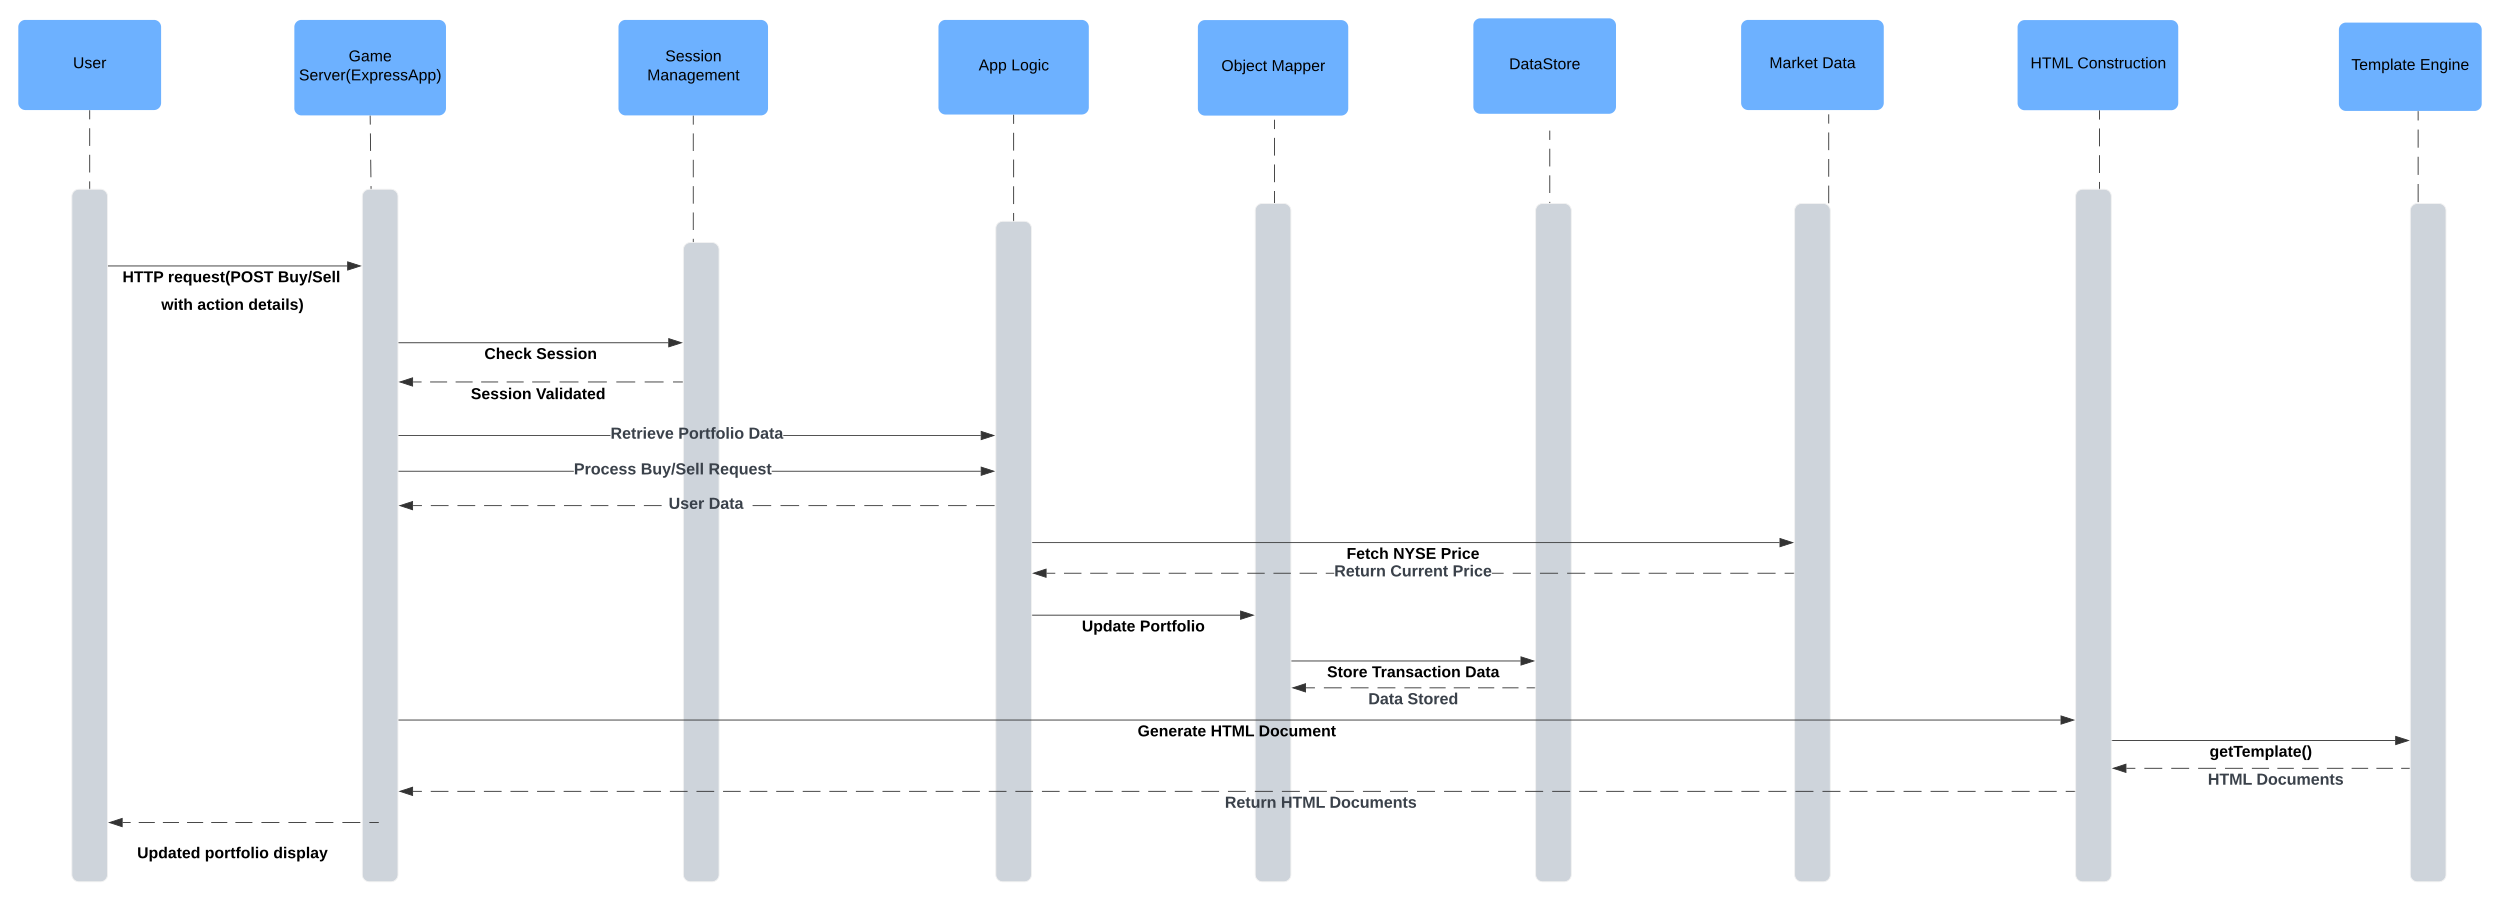 <svg xmlns="http://www.w3.org/2000/svg" xmlns:xlink="http://www.w3.org/1999/xlink" xmlns:lucid="lucid" width="2801" height="1008.45"><g transform="translate(-1239.5 -552.047)" lucid:page-tab-id="0_0"><path d="M1340 675.85v9.93m0 9.92v19.84m0 9.92v19.84m0 9.93v19.84m0 9.92v19.83m0 9.93v19.84m0 9.92v19.84m0 9.92v19.85m0 9.92v19.84m0 9.9v19.86m0 9.92v19.84m0 9.92v19.85m0 9.9v19.85m0 9.92v19.85m0 9.92v19.84m0 9.92v19.85m0 9.92V1162m0 9.93v19.85m0 9.92v19.84m0 9.92v19.84m0 9.93v19.84m0 9.92v19.83m0 9.93v19.84m0 9.92v19.84m0 9.92v19.85m0 9.92v19.84m0 9.9v19.86m0 9.92v9.92" stroke="#333" fill="none"/><path d="M1340.47 675.87h-.94v-.52h.94z" stroke="#333" stroke-width=".05" fill="#333"/><path d="M1340 1479.5v.5M1654.23 681.85l.12 9.83m.12 9.84l.24 19.66m.13 9.83l.24 19.67m.12 9.84l.23 19.67m.12 9.83l.24 19.66m.1 9.83l.25 19.66m.12 9.83l.24 19.65m.13 9.83l.24 19.66m.12 9.84l.23 19.66m.12 9.83l.24 19.66m.1 9.83l.25 19.67m.12 9.83l.24 19.66m.13 9.83l.24 19.66m.12 9.85l.23 19.66m.12 9.84l.24 19.66m.1 9.84l.25 19.66m.12 9.83l.24 19.66m.13 9.82l.24 19.67m.12 9.82l.23 19.66m.12 9.83l.24 19.67m.1 9.84l.25 19.67m.12 9.83l.24 19.66m.13 9.83l.24 19.66m.12 9.83l.23 19.65m.12 9.83l.24 19.66m.1 9.84l.25 19.66m.12 9.83l.24 19.66m.13 9.83l.25 19.67m.12 9.83l.12 9.83" stroke="#333" fill="none"/><path d="M1654.7 681.86h-.94v-.5h.94z" stroke="#333" stroke-width=".05" fill="#333"/><path d="M1664.32 1507.68v.5" stroke="#333" fill="none"/><path d="M2025.63 1516.9h-.95v-9.84h.95zm0-19.67h-.95v-19.67h.95zm0-29.5h-.95v-19.68h.95zm0-29.5h-.95v-19.68h.95zm0-29.52h-.95v-19.66h.95zm0-29.5h-.95v-19.66h.95zm0-29.5h-.95v-19.66h.95zm0-29.5h-.95v-19.67h.95zm0-29.5h-.95v-19.67h.95zm0-29.5h-.95v-19.67h.95zm0-29.5h-.95V1212h.95zm0-29.5h-.95v-19.68h.95zm0-29.52h-.95V1153h.95zm0-29.5h-.95v-13.82h.95zm-8.93-48.3l.05.65.15.6.24.6.32.52.4.48.5.4.52.33.58.24.6.15.67.05.73.06.76.18.7.3.67.4.58.5.5.6.4.66.3.7.2.77.05.75v3.94h-.95v-3.9l-.05-.64-.15-.6-.24-.6-.32-.53-.4-.48-.5-.4-.52-.33-.58-.25-.6-.15-.67-.05-.73-.06-.76-.2-.7-.3-.67-.4-.6-.5-.5-.6-.4-.65-.3-.7-.2-.77-.05-.75v-4.13h.95zm0-25.68h-.95v-13.63h.95zm0-40h-.95v-3.13h.95zm0-12.97h-.95v-19.67h.95zm0-29.5h-.95v-19.67h.95zm0-29.5h-.95v-19.68h.95zm0-29.5h-.95v-19.68h.95zm0-29.5h-.95v-19.68h.95zm0-29.52h-.95v-19.66h.95zm0-29.5h-.95v-19.66h.95zm0-29.5h-.95v-19.67h.95zm0-29.5h-.95v-19.67h.95zm0-29.5h-.95v-19.67h.95zm0-29.5h-.95V701.5h.95zm0-29.5h-.95v-9.85h.95z" stroke="#333" stroke-width=".05" fill="#333"/><path d="M2016.7 681.87h-.95v-.52h.95z" fill="#333"/><path stroke="#333" stroke-width=".05" fill="#333"/><path d="M2025.63 1517.4h-.95v-.52h.95z" stroke="#333" stroke-width=".05" fill="#333"/><path d="M2005.15 831.75a8 8 0 0 1 8-8h24a8 8 0 0 1 8 8V1532a8 8 0 0 1-8 8h-24a8 8 0 0 1-8-8z" stroke="#f2f2f2" fill="#ced4db"/><path d="M2375.18 680.85v10m0 9.97v19.97m0 9.97v19.97m0 10v19.95m0 9.98v19.96m0 10v19.96m0 9.98v19.97m0 9.98v19.97m0 9.98v19.97m0 9.98v19.97m0 10v19.95m0 10v19.96m0 10v19.96m0 9.98v19.97m0 10v19.96m0 9.98v19.97m0 10v19.96m0 10V1200m0 9.98v19.97m0 9.98v19.97m0 9.98v19.97m0 10v19.95m0 10v19.95m0 10v19.96m0 9.98v19.98m0 9.98v19.97m0 9.98v19.98m0 9.98v19.97m0 10v9.97" stroke="#333" fill="none"/><path d="M2375.66 680.87h-.95v-.52h.96z" stroke="#333" stroke-width=".05" fill="#333"/><path d="M2375.18 1519.5v.5" stroke="#333" fill="none"/><path d="M1645.4 772.08a8 8 0 0 1 8-8h24a8 8 0 0 1 8 8V1532a8 8 0 0 1-8 8h-24a8 8 0 0 1-8-8z" stroke="#f2f2f2" fill="#ced4db"/><path d="M1932.45 582.35a8 8 0 0 1 8-8H2092a8 8 0 0 1 8 8v91a8 8 0 0 1-8 8h-151.55a8 8 0 0 1-8-8z" stroke="#000" stroke-opacity="0" fill="#6db1ff"/><use xlink:href="#a" transform="matrix(1,0,0,1,1940.45,582.354) translate(44.42 38.389)"/><use xlink:href="#b" transform="matrix(1,0,0,1,1940.45,582.354) translate(24.198 59.722)"/><path d="M2290.95 582.35a8 8 0 0 1 8-8h152.47a8 8 0 0 1 8 8v90a8 8 0 0 1-8 8h-152.47a8 8 0 0 1-8-8z" stroke="#000" stroke-opacity="0" fill="#6db1ff"/><use xlink:href="#c" transform="matrix(1,0,0,1,2298.951,582.354) translate(37.019 48.556)"/><use xlink:href="#d" transform="matrix(1,0,0,1,2298.951,582.354) translate(73.562 48.556)"/><path d="M1353.2 850.02H1628.5M1353.2 850.02h-.5" stroke="#333" fill="none"/><path d="M1643.28 850.02l-14.27 4.63v-9.26z" stroke="#333" fill="#333"/><use xlink:href="#e" transform="matrix(1,0,0,1,1376.743,854.02) translate(0.005 14.222)"/><use xlink:href="#f" transform="matrix(1,0,0,1,1376.743,854.02) translate(50.869 14.222)"/><use xlink:href="#g" transform="matrix(1,0,0,1,1376.743,854.02) translate(174.079 14.222)"/><path d="M1686.4 936.07h301.88" stroke="#333" fill="none"/><path d="M1686.4 936.54h-.5v-.95h.5z" stroke="#333" stroke-width=".05" fill="#333"/><path d="M2003.04 936.07l-14.27 4.63v-9.27z" stroke="#333" fill="#333"/><use xlink:href="#h" transform="matrix(1,0,0,1,1782.163,940.067) translate(0.005 14.222)"/><use xlink:href="#i" transform="matrix(1,0,0,1,1782.163,940.067) translate(58.178 14.222)"/><path d="M1569.28 582.35a8 8 0 0 1 8-8h153.9a8 8 0 0 1 8 8v91a8 8 0 0 1-8 8h-153.9a8 8 0 0 1-8-8z" stroke="#000" stroke-opacity="0" fill="#6db1ff"/><use xlink:href="#j" transform="matrix(1,0,0,1,1577.283,582.354) translate(52.827 38.389)"/><use xlink:href="#k" transform="matrix(1,0,0,1,1577.283,582.354) translate(-2.877 59.722)"/><path d="M1260 582.35a8 8 0 0 1 8-8h144a8 8 0 0 1 8 8v85a8 8 0 0 1-8 8h-144a8 8 0 0 1-8-8z" stroke="#000" stroke-opacity="0" fill="#6db1ff"/><use xlink:href="#l" transform="matrix(1,0,0,1,1268,582.354) translate(53.284 46.056)"/><path d="M2581.6 582.55a8 8 0 0 1 8-8h152.47a8 8 0 0 1 8 8v91a8 8 0 0 1-8 8H2589.6a8 8 0 0 1-8-8z" stroke="#000" stroke-opacity="0" fill="#6db1ff"/><use xlink:href="#m" transform="matrix(1,0,0,1,2589.61,582.547) translate(18.302 49.056)"/><use xlink:href="#n" transform="matrix(1,0,0,1,2589.61,582.547) translate(74.549 49.056)"/><path d="M2890.25 580.55a8 8 0 0 1 8-8h143.82a8 8 0 0 1 8 8v91a8 8 0 0 1-8 8h-143.82a8 8 0 0 1-8-8z" stroke="#000" stroke-opacity="0" fill="#6db1ff"/><use xlink:href="#o" transform="matrix(1,0,0,1,2898.254,580.547) translate(32.049 49.056)"/><path d="M3190.25 582.35a8 8 0 0 1 8-8h143.82a8 8 0 0 1 8 8v85a8 8 0 0 1-8 8h-143.82a8 8 0 0 1-8-8z" stroke="#000" stroke-opacity="0" fill="#6db1ff"/><use xlink:href="#p" transform="matrix(1,0,0,1,3198.254,582.354) translate(23.679 46.056)"/><use xlink:href="#q" transform="matrix(1,0,0,1,3198.254,582.354) translate(82.84 46.056)"/><path d="M3500 582.55a8 8 0 0 1 8-8h164a8 8 0 0 1 8 8v85a8 8 0 0 1-8 8h-164a8 8 0 0 1-8-8z" stroke="#000" stroke-opacity="0" fill="#6db1ff"/><use xlink:href="#r" transform="matrix(1,0,0,1,3508,582.547) translate(6.426 46.056)"/><use xlink:href="#s" transform="matrix(1,0,0,1,3508,582.547) translate(58.969 46.056)"/><path d="M2667.4 686.7v9.92m0 9.92v19.84m0 9.92v19.85m0 9.92v19.84m0 9.93v19.84m0 9.93v19.84m0 9.92v19.84m0 9.93v19.84m0 9.92v19.83m0 9.92v19.85m0 9.92v19.84m0 9.92v19.85m0 9.92v19.84m0 9.9v19.86m0 9.92v19.84m0 9.92v19.85m0 9.9v19.85m0 9.92v19.85m0 9.92v19.84m0 9.92v19.85m0 9.92v19.84m0 9.93v19.84m0 9.93v19.84m0 9.92v19.84m0 9.92v19.85m0 9.92v19.83m0 9.92v19.85m0 9.92v9.92M2667.4 686.7v-.5M2667.4 1490.33v.5M2975.87 698.87v9.92m0 9.9v19.86m0 9.92v19.84m0 9.92v19.85m0 9.9v19.85m0 9.92v19.85m0 9.92v19.84m0 9.92v19.85m0 9.92v19.84m0 9.93v19.84m0 9.93v19.84m0 9.92v19.84m0 9.92v19.85m0 9.92v19.83m0 9.92v19.85m0 9.92v19.84m0 9.92v19.85m0 9.92v19.84m0 9.9v19.86m0 9.92v19.84m0 9.92v19.85m0 9.9v19.85m0 9.92v19.85m0 9.92v19.84m0 9.92v19.84m0 9.93v19.84m0 9.93v19.84m0 9.92v9.92M2975.87 698.88v-.5M2975.87 1502.5v.52M3288.4 680.6v9.93m0 9.92v19.84m0 9.9v19.86m0 9.92v19.84m0 9.92v19.85m0 9.9v19.85m0 9.92v19.85m0 9.92v19.84m0 9.92v19.85m0 9.92v19.84m0 9.93v19.84m0 9.93v19.84m0 9.92v19.84m0 9.93v19.84m0 9.92v19.83m0 9.92V1137m0 9.92v19.84m0 9.92v19.85m0 9.92v19.84m0 9.9v19.86m0 9.92v19.84m0 9.92v19.85m0 9.9v19.85m0 9.92v19.85m0 9.92v19.84m0 9.92v19.85m0 9.92v19.84m0 9.93v9.92M3288.4 680.62v-.5M3288.4 1484.24v.5M3591.77 676.05v9.98m0 9.98v19.97m0 9.97v19.96m0 9.98v19.96m0 9.98v19.96m0 9.98v19.96m0 9.98v19.96m0 9.98v19.95m0 9.97v19.96m0 9.98v19.97m0 9.98v19.96m0 10v19.95m0 9.98v19.96m0 9.96v9.98l-.03.4-.1.4-.15.35-.2.33-.27.3-.3.26-.34.2-.38.15-.38.1-.4.02-.4.04-.38.1-.37.15-.35.2-.3.27-.26.3-.2.34-.17.36-.1.4-.02.38v9.98m0 9.98v19.96m0 9.98v19.96m0 9.98v19.96m0 9.98v19.96m0 9.98v19.95m0 9.98v19.96m0 10v19.95m0 9.98v19.96m0 9.97v19.96m0 9.98v19.96m0 9.98v19.96m0 9.98v19.96m0 9.98v9.98" stroke="#333" fill="none"/><path d="M3592.24 676.06h-.94v-.5h.94z" stroke="#333" stroke-width=".05" fill="#333"/><path d="M3586.7 1459.5v.5" stroke="#333" fill="none"/><path d="M1320 772.08a8 8 0 0 1 8-8h24a8 8 0 0 1 8 8V1532a8 8 0 0 1-8 8h-24a8 8 0 0 1-8-8z" stroke="#f2f2f2" fill="#ced4db"/><path d="M1380 888a8 8 0 0 1 8-8h224a8 8 0 0 1 8 8v24a8 8 0 0 1-8 8h-224a8 8 0 0 1-8-8z" fill="#fff" fill-opacity="0"/><use xlink:href="#t" transform="matrix(1,0,0,1,1385,885) translate(35.198 14.222)"/><use xlink:href="#u" transform="matrix(1,0,0,1,1385,885) translate(75.593 14.222)"/><use xlink:href="#v" transform="matrix(1,0,0,1,1385,885) translate(132.728 14.222)"/><path d="M2004.15 980h-10.6m-10.58 0h-21.18m-10.6 0H1930m-10.58 0h-21.2m-10.58 0h-21.18m-10.6 0H1835.75m-9.53 0h-19.06m-9.53 0h-19.06m-9.53 0h-19.06m-9.53 0h-19.06m-9.53 0h-9.52" stroke="#333" fill="none"/><path d="M2004.65 980.48h-.5v-.96h.5z" stroke="#333" stroke-width=".05" fill="#333"/><path d="M1687.5 980l14.28-4.63v9.26z" stroke="#333" fill="#333"/><path d="M1740 988a8 8 0 0 1 8-8h184a8 8 0 0 1 8 8v24a8 8 0 0 1-8 8h-184a8 8 0 0 1-8-8z" fill="#fff" fill-opacity="0"/><use xlink:href="#w" transform="matrix(1,0,0,1,1745,985) translate(17.099 14.222)"/><use xlink:href="#x" transform="matrix(1,0,0,1,1745,985) translate(22.037 14.222)"/><use xlink:href="#y" transform="matrix(1,0,0,1,1745,985) translate(95.025 14.222)"/><path d="M1923.5 1040.47h-237.1v-.94h237.1zm414.8 0h-221.24v-.94h221.24z" stroke="#333" stroke-width=".05" fill="#333"/><path d="M1686.4 1040.47h-.5v-.94h.5z" fill="#333"/><path stroke="#333" stroke-width=".05" fill="#333"/><path d="M2353.07 1040l-14.27 4.63v-9.27z" fill="#333"/><path d="M2354.6 1040l-16.28 5.3v-10.6zm-15.33 3.98l12.26-3.98-12.26-3.98z" stroke="#333" stroke-width=".05" fill="#333"/><use xlink:href="#z" transform="matrix(1,0,0,1,1923.514,1029.2) translate(0.005 14.4)"/><use xlink:href="#A" transform="matrix(1,0,0,1,1923.514,1029.2) translate(75.905 14.4)"/><use xlink:href="#B" transform="matrix(1,0,0,1,1923.514,1029.2) translate(154.655 14.4)"/><path d="M1882.45 1080.47H1686.4v-.94h196.05zm455.85 0h-234.2v-.94h234.2z" stroke="#333" stroke-width=".05" fill="#333"/><path d="M1686.4 1080.47h-.5v-.94h.5z" fill="#333"/><path stroke="#333" stroke-width=".05" fill="#333"/><path d="M2353.07 1080l-14.27 4.63v-9.27z" fill="#333"/><path d="M2354.6 1080l-16.28 5.3v-10.6zm-15.33 3.98l12.26-3.98-12.26-3.98z" stroke="#333" stroke-width=".05" fill="#333"/><use xlink:href="#C" transform="matrix(1,0,0,1,1882.448,1069.2) translate(0.005 14.4)"/><use xlink:href="#D" transform="matrix(1,0,0,1,1882.448,1069.2) translate(74.955 14.4)"/><use xlink:href="#E" transform="matrix(1,0,0,1,1882.448,1069.2) translate(150.855 14.4)"/><path d="M1980.8 1119.03h-19.9v-.95h19.9zm-29.84 0h-19.9v-.95h19.9zm-29.84 0h-19.9v-.95h19.9zm-29.84 0h-19.9v-.95h19.9zm-29.84 0h-19.9v-.95h19.9zm-29.85 0h-19.9v-.95h19.9zm-29.85 0h-19.9v-.95h19.9zm-29.84 0h-19.88v-.95h19.9zm-29.83 0h-19.9v-.95h19.9zm-29.84 0h-9.95v-.95h9.95zm662.45 0h-10.42v-.95h10.42zm-20.85 0h-20.86v-.95h20.86zm-31.3 0h-20.85v-.95h20.86zm-31.28 0h-20.85v-.95h20.86zm-31.28 0h-20.86v-.95h20.87zm-31.3 0h-20.84v-.95h20.85zm-31.27 0h-20.86v-.95h20.86zm-31.3 0h-20.85v-.95h20.86zm-31.28 0h-20.85v-.95h20.86zm-31.28 0h-20.86v-.95h20.86z" stroke="#333" stroke-width=".05" fill="#333"/><path d="M2375.18 1119.03h-.5v-.95h.5z" stroke="#333" stroke-width=".05" fill="#333"/><path d="M1701.78 1123.2l-14.27-4.64 14.28-4.64z" fill="#333"/><path d="M1702.25 1123.85l-16.27-5.3 16.27-5.28zm-13.2-5.3l12.25 4v-7.97z" stroke="#333" stroke-width=".05" fill="#333"/><use xlink:href="#F" transform="matrix(1,0,0,1,1988.614,1107.759) translate(0.005 14.4)"/><use xlink:href="#G" transform="matrix(1,0,0,1,1988.614,1107.759) translate(44.955 14.4)"/><path d="M2355.18 808a8 8 0 0 1 8-8h24a8 8 0 0 1 8 8v724a8 8 0 0 1-8 8h-24a8 8 0 0 1-8-8zM2645.84 788a8 8 0 0 1 8-8h24a8 8 0 0 1 8 8v744a8 8 0 0 1-8 8h-24a8 8 0 0 1-8-8zM2960 788a8 8 0 0 1 8-8h24a8 8 0 0 1 8 8v744a8 8 0 0 1-8 8h-24a8 8 0 0 1-8-8zM3250.16 788a8 8 0 0 1 8-8h24a8 8 0 0 1 8 8v744a8 8 0 0 1-8 8h-24a8 8 0 0 1-8-8zM3565.04 772.08a8 8 0 0 1 8-8h24a8 8 0 0 1 8 8V1532a8 8 0 0 1-8 8h-24a8 8 0 0 1-8-8z" stroke="#f2f2f2" fill="#ced4db"/><path d="M3233.28 1160.47h-837.1v-.94h837.1z" stroke="#333" stroke-width=".05" fill="#333"/><path d="M2396.2 1160.47h-.52v-.94h.52z" fill="#333"/><path stroke="#333" stroke-width=".05" fill="#333"/><path d="M3248.05 1160l-14.27 4.63v-9.27z" fill="#333"/><path d="M3249.58 1160l-16.28 5.3v-10.6zm-15.32 3.98l12.25-3.98-12.24-3.98z" stroke="#333" stroke-width=".05" fill="#333"/><use xlink:href="#H" transform="matrix(1,0,0,1,2748.205,1164) translate(0.005 14.222)"/><use xlink:href="#I" transform="matrix(1,0,0,1,2748.205,1164) translate(52.203 14.222)"/><use xlink:href="#J" transform="matrix(1,0,0,1,2748.205,1164) translate(105.486 14.222)"/><path d="M3249.16 1194.75H3239v-.95h10.16zm-20.3 0h-20.3v-.95h20.3zm-30.47 0h-20.32v-.95h20.3zm-30.47 0h-20.3v-.95h20.3zm-30.46 0h-20.3v-.95h20.3zm-30.47 0h-20.3v-.95h20.3zm-30.46 0h-20.3v-.95h20.3zm-30.47 0h-20.3v-.95h20.3zm-30.46 0h-20.3v-.95h20.3zm-30.45 0h-20.3v-.95h20.3zm-30.47 0h-20.3v-.95h20.3zm-30.46 0h-13.25v-.95h13.25zm-189.85 0h-9.46v-.95h9.47zm-19.23 0h-19.56v-.95h19.56zm-29.33 0h-19.55v-.95h19.56zm-29.32 0h-19.56v-.95h19.56zm-29.33 0h-19.56v-.95h19.55zm-29.33 0h-19.55v-.95h19.55zm-29.33 0h-19.56v-.95h19.55zm-29.34 0h-19.55v-.95h19.56zm-29.33 0h-19.55v-.95h19.55zm-29.33 0h-19.55v-.95h19.55zm-29.33 0h-19.55v-.95h19.55zm-29.33 0h-9.77v-.95h9.77z" stroke="#333" stroke-width=".05" fill="#333"/><path d="M3249.66 1194.75h-.5v-.95h.5z" fill="#333"/><path stroke="#333" stroke-width=".05" fill="#333"/><path d="M2411.57 1198.9l-14.27-4.63 14.27-4.63z" fill="#333"/><path d="M2412.04 1199.56l-16.27-5.3 16.27-5.28zm-13.2-5.3l12.25 4v-7.97z" stroke="#333" stroke-width=".05" fill="#333"/><use xlink:href="#K" transform="matrix(1,0,0,1,2734.374,1183.471) translate(0.005 14.4)"/><use xlink:href="#L" transform="matrix(1,0,0,1,2734.374,1183.471) translate(62.805 14.4)"/><use xlink:href="#M" transform="matrix(1,0,0,1,2734.374,1183.471) translate(132.605 14.4)"/><path d="M2396.18 1241.28h232.79" stroke="#333" fill="none"/><path d="M2396.2 1241.76h-.52v-.95h.52z" stroke="#333" stroke-width=".05" fill="#333"/><path d="M2643.72 1241.28l-14.26 4.64v-9.27z" stroke="#333" fill="#333"/><use xlink:href="#N" transform="matrix(1,0,0,1,2451.6,1245.281) translate(0.005 14.222)"/><use xlink:href="#O" transform="matrix(1,0,0,1,2451.6,1245.281) translate(64.993 14.222)"/><path d="M2686.84 1292.6H2943.12" stroke="#333" fill="none"/><path d="M2686.86 1293.07h-.52v-.95h.5z" stroke="#333" stroke-width=".05" fill="#333"/><path d="M2957.88 1292.6l-14.27 4.63v-9.27z" stroke="#333" fill="#333"/><use xlink:href="#P" transform="matrix(1,0,0,1,2726.353,1296.592) translate(0.005 14.222)"/><use xlink:href="#Q" transform="matrix(1,0,0,1,2726.353,1296.592) translate(50.277 14.222)"/><use xlink:href="#R" transform="matrix(1,0,0,1,2726.353,1296.592) translate(154.721 14.222)"/><path d="M2959 1322.7h-9.07m-9.07 0h-18.15m-9.06 0h-18.14m-9.07 0h-18.15m-9.07 0h-18.13m-9.08 0h-19.08m-10.03 0h-20.04m-10.02 0h-20.03m-10 0h-20.04m-10.02 0h-10" stroke="#333" fill="none"/><path d="M2959.5 1323.17h-.5v-.95h.5z" stroke="#333" stroke-width=".05" fill="#333"/><path d="M2687.96 1322.7l14.27-4.64v9.27z" stroke="#333" fill="#333"/><use xlink:href="#S" transform="matrix(1,0,0,1,2772.546,1326.691) translate(0.005 14.4)"/><use xlink:href="#T" transform="matrix(1,0,0,1,2772.546,1326.691) translate(43.905 14.4)"/><path d="M1686.4 1358.78h1861.75" stroke="#333" fill="none"/><path d="M1686.4 1359.25h-.5v-.95h.5z" stroke="#333" stroke-width=".05" fill="#333"/><path d="M3562.92 1358.78l-14.27 4.63v-9.26z" stroke="#333" fill="#333"/><g><use xlink:href="#U" transform="matrix(1,0,0,1,2514.056,1362.779) translate(0.005 14.222)"/><use xlink:href="#V" transform="matrix(1,0,0,1,2514.056,1362.779) translate(81.882 14.222)"/><use xlink:href="#W" transform="matrix(1,0,0,1,2514.056,1362.779) translate(135.659 14.222)"/></g><path d="M3860 585.35a8 8 0 0 1 8-8h144a8 8 0 0 1 8 8v83a8 8 0 0 1-8 8h-144a8 8 0 0 1-8-8z" stroke="#000" stroke-opacity="0" fill="#6db1ff"/><g><use xlink:href="#X" transform="matrix(1,0,0,1,3868,585.354) translate(5.926 45.056)"/><use xlink:href="#Y" transform="matrix(1,0,0,1,3868,585.354) translate(82.815 45.056)"/></g><path d="M3948.77 676.85v10.17m0 10.17v20.33m0 10.17v20.33m0 10.17v20.34m0 10.17v20.35m0 10.17v20.33m0 10.17v20.34m0 10.17v20.33m0 10.17v20.34m0 10.17v20.34m0 10.16v20.34m0 10.17v20.34m0 10.16v20.33m0 10.16v20.34m0 10.17v20.33m0 10.17v20.34m0 10.18v20.34m0 10.17v20.32m0 10.17v20.33m0 10.17v20.33m0 10.17v20.34m0 10.17v20.35m0 10.16v20.35m0 10.17v20.34m0 10.17v20.33m0 10.17v10.17" stroke="#333" fill="none"/><path d="M3949.24 676.87h-.94v-.52h.94z" stroke="#333" stroke-width=".05" fill="#333"/><path d="M3948.77 1439.5v.5" stroke="#333" fill="none"/><path d="M3940 788a8 8 0 0 1 8-8h24a8 8 0 0 1 8 8v744a8 8 0 0 1-8 8h-24a8 8 0 0 1-8-8z" stroke="#f2f2f2" fill="#ced4db"/><path d="M3606.04 1381.7h317.08" stroke="#333" fill="none"/><path d="M3606.05 1382.17h-.5v-.95h.5z" stroke="#333" stroke-width=".05" fill="#333"/><path d="M3937.88 1381.7l-14.26 4.63v-9.26z" stroke="#333" fill="#333"/><g><use xlink:href="#Z" transform="matrix(1,0,0,1,3715.087,1385.7) translate(0.005 14.222)"/></g><path d="M3939 1412.85h-9.25m-9.25 0H3902m-9.24 0h-18.5m-9.25 0h-18.5m-9.24 0h-18.5m-9.25 0h-18.48m-9.25 0h-19.29m-10.04 0h-20.08m-10.04 0h-20.08m-10.04 0h-20.08m-10.04 0H3642m-10.04 0h-10.04" stroke="#333" fill="none"/><path d="M3939.5 1413.32h-.5v-.95h.5z" stroke="#333" stroke-width=".05" fill="#333"/><path d="M3607.16 1412.85l14.26-4.64v9.28z" stroke="#333" fill="#333"/><g><use xlink:href="#aa" transform="matrix(1,0,0,1,3713.147,1416.848) translate(0.005 14.4)"/><use xlink:href="#ab" transform="matrix(1,0,0,1,3713.147,1416.848) translate(54.455 14.4)"/></g><path d="M3564.04 1438.67h-10.1m-10.1 0h-20.18m-10.1 0h-20.2m-10.08 0h-20.2m-10.1 0h-20.18m-10.1 0h-20.18m-10.1 0h-20.18m-10.1 0h-20.2m-10.08 0h-20.2m-10.1 0h-20.18m-10.1 0h-20.18m-10.1 0h-20.2m-10.08 0h-20.2m-10.1 0h-20.18m-10.1 0h-20.18m-10.1 0h-20.2m-10.08 0h-20.2m-10.1 0h-20.18m-10.1 0h-20.18m-10.1 0h-20.18m-10.1 0h-20.2m-10.08 0h-20.2m-10.1 0h-20.18m-10.1 0h-20.18m-10.1 0h-20.2m-10.08 0h-20.2m-10.1 0h-20.18m-10.1 0h-20.18m-10.1 0H2706m-10.1 0h-20.2m-10.08 0h-20.2m-10.1 0H2615.3m-9.93 0h-19.85m-9.92 0h-19.85m-9.93 0h-19.85m-9.92 0h-19.85m-9.92 0h-19.85m-9.92 0h-19.84m-9.92 0h-19.85m-9.94 0h-19.85m-9.9 0h-19.86m-9.92 0h-19.85m-9.92 0h-19.85m-9.93 0h-19.84m-9.93 0h-19.85m-9.92 0h-19.85m-9.92 0h-19.85m-9.9 0h-19.86m-9.93 0h-19.84m-9.92 0h-19.85m-9.93 0h-19.85m-9.92 0h-19.85m-9.92 0h-19.85m-9.93 0h-19.85m-9.92 0h-19.85m-9.92 0h-19.84m-9.92 0H1871m-9.94 0h-19.84m-9.93 0h-19.86m-9.92 0h-19.85m-9.92 0h-19.85m-9.93 0h-19.84m-9.93 0h-9.92" stroke="#333" fill="none"/><path d="M3564.54 1439.15h-.5v-.95h.5z" stroke="#333" stroke-width=".05" fill="#333"/><path d="M1687.5 1438.67l14.28-4.63v9.27z" stroke="#333" fill="#333"/><g><use xlink:href="#K" transform="matrix(1,0,0,1,2611.819,1442.673) translate(0.005 14.4)"/><use xlink:href="#ac" transform="matrix(1,0,0,1,2611.819,1442.673) translate(62.805 14.4)"/><use xlink:href="#ad" transform="matrix(1,0,0,1,2611.819,1442.673) translate(117.255 14.4)"/></g><path d="M1663.4 1473.64h-10.08m-10.08 0h-20.16m-10.08 0h-20.16m-10.08 0h-20.16m-10.08 0h-20.16m-10.08 0h-19.1m-9.02 0h-18.04m-9.02 0h-18.05m-9.02 0H1422m-9.03 0h-18.04m-9.02 0h-9.02M1663.4 1473.64h.5" stroke="#333" fill="none"/><path d="M1362.12 1473.64l14.27-4.64-.02 9.27z" stroke="#333" fill="#333"/><path d="M1380 1488a8 8 0 0 1 8-8h224a8 8 0 0 1 8 8v44a8 8 0 0 1-8 8h-224a8 8 0 0 1-8-8z" fill="none"/><g><use xlink:href="#ae" transform="matrix(1,0,0,1,1380,1480) translate(13.16 33.556)"/><use xlink:href="#af" transform="matrix(1,0,0,1,1380,1480) translate(88.963 33.556)"/><use xlink:href="#ag" transform="matrix(1,0,0,1,1380,1480) translate(165.704 33.556)"/></g><defs><path d="M185-189c-5-48-123-54-124 2 14 75 158 14 163 119 3 78-121 87-175 55-17-10-28-26-33-46l33-7c5 56 141 63 141-1 0-78-155-14-162-118-5-82 145-84 179-34 5 7 8 16 11 25" id="ah"/><path d="M100-194c63 0 86 42 84 106H49c0 40 14 67 53 68 26 1 43-12 49-29l28 8c-11 28-37 45-77 45C44 4 14-33 15-96c1-61 26-98 85-98zm52 81c6-60-76-77-97-28-3 7-6 17-6 28h103" id="ai"/><path d="M135-143c-3-34-86-38-87 0 15 53 115 12 119 90S17 21 10-45l28-5c4 36 97 45 98 0-10-56-113-15-118-90-4-57 82-63 122-42 12 7 21 19 24 35" id="aj"/><path d="M24-231v-30h32v30H24zM24 0v-190h32V0H24" id="ak"/><path d="M100-194c62-1 85 37 85 99 1 63-27 99-86 99S16-35 15-95c0-66 28-99 85-99zM99-20c44 1 53-31 53-75 0-43-8-75-51-75s-53 32-53 75 10 74 51 75" id="al"/><path d="M117-194c89-4 53 116 60 194h-32v-121c0-31-8-49-39-48C34-167 62-67 57 0H25l-1-190h30c1 10-1 24 2 32 11-22 29-35 61-36" id="am"/><g id="a"><use transform="matrix(0.049,0,0,0.049,0,0)" xlink:href="#ah"/><use transform="matrix(0.049,0,0,0.049,11.852,0)" xlink:href="#ai"/><use transform="matrix(0.049,0,0,0.049,21.728,0)" xlink:href="#aj"/><use transform="matrix(0.049,0,0,0.049,30.617,0)" xlink:href="#aj"/><use transform="matrix(0.049,0,0,0.049,39.506,0)" xlink:href="#ak"/><use transform="matrix(0.049,0,0,0.049,43.407,0)" xlink:href="#al"/><use transform="matrix(0.049,0,0,0.049,53.284,0)" xlink:href="#am"/></g><path d="M240 0l2-218c-23 76-54 145-80 218h-23L58-218 59 0H30v-248h44l77 211c21-75 51-140 76-211h43V0h-30" id="an"/><path d="M141-36C126-15 110 5 73 4 37 3 15-17 15-53c-1-64 63-63 125-63 3-35-9-54-41-54-24 1-41 7-42 31l-33-3c5-37 33-52 76-52 45 0 72 20 72 64v82c-1 20 7 32 28 27v20c-31 9-61-2-59-35zM48-53c0 20 12 33 32 33 41-3 63-29 60-74-43 2-92-5-92 41" id="ao"/><path d="M177-190C167-65 218 103 67 71c-23-6-38-20-44-43l32-5c15 47 100 32 89-28v-30C133-14 115 1 83 1 29 1 15-40 15-95c0-56 16-97 71-98 29-1 48 16 59 35 1-10 0-23 2-32h30zM94-22c36 0 50-32 50-73 0-42-14-75-50-75-39 0-46 34-46 75s6 73 46 73" id="ap"/><path d="M210-169c-67 3-38 105-44 169h-31v-121c0-29-5-50-35-48C34-165 62-65 56 0H25l-1-190h30c1 10-1 24 2 32 10-44 99-50 107 0 11-21 27-35 58-36 85-2 47 119 55 194h-31v-121c0-29-5-49-35-48" id="aq"/><path d="M59-47c-2 24 18 29 38 22v24C64 9 27 4 27-40v-127H5v-23h24l9-43h21v43h35v23H59v120" id="ar"/><g id="b"><use transform="matrix(0.049,0,0,0.049,0,0)" xlink:href="#an"/><use transform="matrix(0.049,0,0,0.049,14.765,0)" xlink:href="#ao"/><use transform="matrix(0.049,0,0,0.049,24.642,0)" xlink:href="#am"/><use transform="matrix(0.049,0,0,0.049,34.519,0)" xlink:href="#ao"/><use transform="matrix(0.049,0,0,0.049,44.395,0)" xlink:href="#ap"/><use transform="matrix(0.049,0,0,0.049,54.272,0)" xlink:href="#ai"/><use transform="matrix(0.049,0,0,0.049,64.148,0)" xlink:href="#aq"/><use transform="matrix(0.049,0,0,0.049,78.914,0)" xlink:href="#ai"/><use transform="matrix(0.049,0,0,0.049,88.79,0)" xlink:href="#am"/><use transform="matrix(0.049,0,0,0.049,98.667,0)" xlink:href="#ar"/></g><path d="M205 0l-28-72H64L36 0H1l101-248h38L239 0h-34zm-38-99l-47-123c-12 45-31 82-46 123h93" id="as"/><path d="M115-194c55 1 70 41 70 98S169 2 115 4C84 4 66-9 55-30l1 105H24l-1-265h31l2 30c10-21 28-34 59-34zm-8 174c40 0 45-34 45-75s-6-73-45-74c-42 0-51 32-51 76 0 43 10 73 51 73" id="at"/><g id="c"><use transform="matrix(0.049,0,0,0.049,0,0)" xlink:href="#as"/><use transform="matrix(0.049,0,0,0.049,11.852,0)" xlink:href="#at"/><use transform="matrix(0.049,0,0,0.049,21.728,0)" xlink:href="#at"/></g><path d="M30 0v-248h33v221h125V0H30" id="au"/><path d="M96-169c-40 0-48 33-48 73s9 75 48 75c24 0 41-14 43-38l32 2c-6 37-31 61-74 61-59 0-76-41-82-99-10-93 101-131 147-64 4 7 5 14 7 22l-32 3c-4-21-16-35-41-35" id="av"/><g id="d"><use transform="matrix(0.049,0,0,0.049,0,0)" xlink:href="#au"/><use transform="matrix(0.049,0,0,0.049,9.877,0)" xlink:href="#al"/><use transform="matrix(0.049,0,0,0.049,19.753,0)" xlink:href="#ap"/><use transform="matrix(0.049,0,0,0.049,29.63,0)" xlink:href="#ak"/><use transform="matrix(0.049,0,0,0.049,33.531,0)" xlink:href="#av"/></g><path d="M186 0v-106H76V0H24v-248h52v99h110v-99h50V0h-50" id="aw"/><path d="M136-208V0H84v-208H4v-40h212v40h-80" id="ax"/><path d="M24-248c93 1 206-16 204 79-1 75-69 88-152 82V0H24v-248zm52 121c47 0 100 7 100-41 0-47-54-39-100-39v80" id="ay"/><g id="e"><use transform="matrix(0.049,0,0,0.049,0,0)" xlink:href="#aw"/><use transform="matrix(0.049,0,0,0.049,12.79,0)" xlink:href="#ax"/><use transform="matrix(0.049,0,0,0.049,23.605,0)" xlink:href="#ax"/><use transform="matrix(0.049,0,0,0.049,34.42,0)" xlink:href="#ay"/></g><path d="M135-150c-39-12-60 13-60 57V0H25l-1-190h47c2 13-1 29 3 40 6-28 27-53 61-41v41" id="az"/><path d="M185-48c-13 30-37 53-82 52C43 2 14-33 14-96s30-98 90-98c62 0 83 45 84 108H66c0 31 8 55 39 56 18 0 30-7 34-22zm-45-69c5-46-57-63-70-21-2 6-4 13-4 21h74" id="aA"/><path d="M84 4C32 4 15-41 15-95c0-55 18-99 73-99 29 0 47 12 58 34l2-30h48l-1 265h-49V-32C136-9 114 4 84 4zm21-34c32 0 41-29 41-66 0-36-9-64-40-64-33 0-39 30-40 65 0 43 13 65 39 65" id="aB"/><path d="M85 4C-2 5 27-109 22-190h50c7 57-23 150 33 157 60-5 35-97 40-157h50l1 190h-47c-2-12 1-28-3-38-12 25-28 42-61 42" id="aC"/><path d="M137-138c1-29-70-34-71-4 15 46 118 7 119 86 1 83-164 76-172 9l43-7c4 19 20 25 44 25 33 8 57-30 24-41C81-84 22-81 20-136c-2-80 154-74 161-7" id="aD"/><path d="M115-3C79 11 28 4 28-45v-112H4v-33h27l15-45h31v45h36v33H77v99c-1 23 16 31 38 25v30" id="aE"/><path d="M67-93c0 74 22 123 53 168H70C40 30 18-18 18-93s22-123 52-168h50c-32 44-53 94-53 168" id="aF"/><path d="M140-251c80 0 125 45 125 126S219 4 139 4C58 4 15-44 15-125s44-126 125-126zm-1 214c52 0 73-35 73-88 0-50-21-86-72-86-52 0-73 35-73 86s22 88 72 88" id="aG"/><path d="M169-182c-1-43-94-46-97-3 18 66 151 10 154 114 3 95-165 93-204 36-6-8-10-19-12-30l50-8c3 46 112 56 116 5-17-69-150-10-154-114-4-87 153-88 188-35 5 8 8 18 10 28" id="aH"/><g id="f"><use transform="matrix(0.049,0,0,0.049,0,0)" xlink:href="#az"/><use transform="matrix(0.049,0,0,0.049,6.914,0)" xlink:href="#aA"/><use transform="matrix(0.049,0,0,0.049,16.79,0)" xlink:href="#aB"/><use transform="matrix(0.049,0,0,0.049,27.605,0)" xlink:href="#aC"/><use transform="matrix(0.049,0,0,0.049,38.42,0)" xlink:href="#aA"/><use transform="matrix(0.049,0,0,0.049,48.296,0)" xlink:href="#aD"/><use transform="matrix(0.049,0,0,0.049,58.173,0)" xlink:href="#aE"/><use transform="matrix(0.049,0,0,0.049,64.049,0)" xlink:href="#aF"/><use transform="matrix(0.049,0,0,0.049,69.926,0)" xlink:href="#ay"/><use transform="matrix(0.049,0,0,0.049,81.778,0)" xlink:href="#aG"/><use transform="matrix(0.049,0,0,0.049,95.605,0)" xlink:href="#aH"/><use transform="matrix(0.049,0,0,0.049,107.457,0)" xlink:href="#ax"/></g><path d="M182-130c37 4 62 22 62 59C244 23 116-4 24 0v-248c84 5 203-23 205 63 0 31-19 50-47 55zM76-148c40-3 101 13 101-30 0-44-60-28-101-31v61zm0 110c48-3 116 14 116-37 0-48-69-32-116-35v72" id="aI"/><path d="M123 10C108 53 80 86 19 72V37c35 8 53-11 59-39L3-190h52l48 148c12-52 28-100 44-148h51" id="aJ"/><path d="M4 7l51-268h42L46 7H4" id="aK"/><path d="M25 0v-261h50V0H25" id="aL"/><g id="g"><use transform="matrix(0.049,0,0,0.049,0,0)" xlink:href="#aI"/><use transform="matrix(0.049,0,0,0.049,12.79,0)" xlink:href="#aC"/><use transform="matrix(0.049,0,0,0.049,23.605,0)" xlink:href="#aJ"/><use transform="matrix(0.049,0,0,0.049,33.481,0)" xlink:href="#aK"/><use transform="matrix(0.049,0,0,0.049,38.42,0)" xlink:href="#aH"/><use transform="matrix(0.049,0,0,0.049,50.272,0)" xlink:href="#aA"/><use transform="matrix(0.049,0,0,0.049,60.148,0)" xlink:href="#aL"/><use transform="matrix(0.049,0,0,0.049,65.086,0)" xlink:href="#aL"/></g><path d="M67-125c0 53 21 87 73 88 37 1 54-22 65-47l45 17C233-25 199 4 140 4 58 4 20-42 15-125 8-235 124-281 211-232c18 10 29 29 36 50l-46 12c-8-25-30-41-62-41-52 0-71 34-72 86" id="aM"/><path d="M114-157C55-157 80-60 75 0H25v-261h50l-1 109c12-26 28-41 61-42 86-1 58 113 63 194h-50c-7-57 23-157-34-157" id="aN"/><path d="M190-63c-7 42-38 67-86 67-59 0-84-38-90-98-12-110 154-137 174-36l-49 2c-2-19-15-32-35-32-30 0-35 28-38 64-6 74 65 87 74 30" id="aO"/><path d="M147 0L96-86 75-71V0H25v-261h50v150l67-79h53l-66 74L201 0h-54" id="aP"/><g id="h"><use transform="matrix(0.049,0,0,0.049,0,0)" xlink:href="#aM"/><use transform="matrix(0.049,0,0,0.049,12.79,0)" xlink:href="#aN"/><use transform="matrix(0.049,0,0,0.049,23.605,0)" xlink:href="#aA"/><use transform="matrix(0.049,0,0,0.049,33.481,0)" xlink:href="#aO"/><use transform="matrix(0.049,0,0,0.049,43.358,0)" xlink:href="#aP"/></g><path d="M25-224v-37h50v37H25zM25 0v-190h50V0H25" id="aQ"/><path d="M110-194c64 0 96 36 96 99 0 64-35 99-97 99-61 0-95-36-95-99 0-62 34-99 96-99zm-1 164c35 0 45-28 45-65 0-40-10-65-43-65-34 0-45 26-45 65 0 36 10 65 43 65" id="aR"/><path d="M135-194c87-1 58 113 63 194h-50c-7-57 23-157-34-157-59 0-34 97-39 157H25l-1-190h47c2 12-1 28 3 38 12-26 28-41 61-42" id="aS"/><g id="i"><use transform="matrix(0.049,0,0,0.049,0,0)" xlink:href="#aH"/><use transform="matrix(0.049,0,0,0.049,11.852,0)" xlink:href="#aA"/><use transform="matrix(0.049,0,0,0.049,21.728,0)" xlink:href="#aD"/><use transform="matrix(0.049,0,0,0.049,31.605,0)" xlink:href="#aD"/><use transform="matrix(0.049,0,0,0.049,41.481,0)" xlink:href="#aQ"/><use transform="matrix(0.049,0,0,0.049,46.42,0)" xlink:href="#aR"/><use transform="matrix(0.049,0,0,0.049,57.235,0)" xlink:href="#aS"/></g><path d="M143 4C61 4 22-44 18-125c-5-107 100-154 193-111 17 8 29 25 37 43l-32 9c-13-25-37-40-76-40-61 0-88 39-88 99 0 61 29 100 91 101 35 0 62-11 79-27v-45h-74v-28h105v86C228-13 192 4 143 4" id="aT"/><g id="j"><use transform="matrix(0.049,0,0,0.049,0,0)" xlink:href="#aT"/><use transform="matrix(0.049,0,0,0.049,13.827,0)" xlink:href="#ao"/><use transform="matrix(0.049,0,0,0.049,23.704,0)" xlink:href="#aq"/><use transform="matrix(0.049,0,0,0.049,38.469,0)" xlink:href="#ai"/></g><path d="M114-163C36-179 61-72 57 0H25l-1-190h30c1 12-1 29 2 39 6-27 23-49 58-41v29" id="aU"/><path d="M108 0H70L1-190h34L89-25l56-165h34" id="aV"/><path d="M87 75C49 33 22-17 22-94c0-76 28-126 65-167h31c-38 41-64 92-64 168S80 34 118 75H87" id="aW"/><path d="M30 0v-248h187v28H63v79h144v27H63v87h162V0H30" id="aX"/><path d="M141 0L90-78 38 0H4l68-98-65-92h35l48 74 47-74h35l-64 92 68 98h-35" id="aY"/><path d="M33-261c38 41 65 92 65 168S71 34 33 75H2C39 34 66-17 66-93S39-220 2-261h31" id="aZ"/><g id="k"><use transform="matrix(0.049,0,0,0.049,0,0)" xlink:href="#ah"/><use transform="matrix(0.049,0,0,0.049,11.852,0)" xlink:href="#ai"/><use transform="matrix(0.049,0,0,0.049,21.728,0)" xlink:href="#aU"/><use transform="matrix(0.049,0,0,0.049,27.605,0)" xlink:href="#aV"/><use transform="matrix(0.049,0,0,0.049,36.494,0)" xlink:href="#ai"/><use transform="matrix(0.049,0,0,0.049,46.37,0)" xlink:href="#aU"/><use transform="matrix(0.049,0,0,0.049,52.247,0)" xlink:href="#aW"/><use transform="matrix(0.049,0,0,0.049,58.123,0)" xlink:href="#aX"/><use transform="matrix(0.049,0,0,0.049,69.975,0)" xlink:href="#aY"/><use transform="matrix(0.049,0,0,0.049,78.864,0)" xlink:href="#at"/><use transform="matrix(0.049,0,0,0.049,88.741,0)" xlink:href="#aU"/><use transform="matrix(0.049,0,0,0.049,94.617,0)" xlink:href="#ai"/><use transform="matrix(0.049,0,0,0.049,104.494,0)" xlink:href="#aj"/><use transform="matrix(0.049,0,0,0.049,113.383,0)" xlink:href="#aj"/><use transform="matrix(0.049,0,0,0.049,122.272,0)" xlink:href="#as"/><use transform="matrix(0.049,0,0,0.049,134.123,0)" xlink:href="#at"/><use transform="matrix(0.049,0,0,0.049,144,0)" xlink:href="#at"/><use transform="matrix(0.049,0,0,0.049,153.877,0)" xlink:href="#aZ"/></g><path d="M232-93c-1 65-40 97-104 97C67 4 28-28 28-90v-158h33c8 89-33 224 67 224 102 0 64-133 71-224h33v155" id="ba"/><g id="l"><use transform="matrix(0.049,0,0,0.049,0,0)" xlink:href="#ba"/><use transform="matrix(0.049,0,0,0.049,12.79,0)" xlink:href="#aj"/><use transform="matrix(0.049,0,0,0.049,21.679,0)" xlink:href="#ai"/><use transform="matrix(0.049,0,0,0.049,31.556,0)" xlink:href="#aU"/></g><path d="M140-251c81 0 123 46 123 126C263-46 219 4 140 4 59 4 17-45 17-125s42-126 123-126zm0 227c63 0 89-41 89-101s-29-99-89-99c-61 0-89 39-89 99S79-25 140-24" id="bb"/><path d="M115-194c53 0 69 39 70 98 0 66-23 100-70 100C84 3 66-7 56-30L54 0H23l1-261h32v101c10-23 28-34 59-34zm-8 174c40 0 45-34 45-75 0-40-5-75-45-74-42 0-51 32-51 76 0 43 10 73 51 73" id="bc"/><path d="M24-231v-30h32v30H24zM-9 49c24 4 33-6 33-30v-209h32V24c2 40-23 58-65 49V49" id="bd"/><g id="m"><use transform="matrix(0.049,0,0,0.049,0,0)" xlink:href="#bb"/><use transform="matrix(0.049,0,0,0.049,13.827,0)" xlink:href="#bc"/><use transform="matrix(0.049,0,0,0.049,23.704,0)" xlink:href="#bd"/><use transform="matrix(0.049,0,0,0.049,27.605,0)" xlink:href="#ai"/><use transform="matrix(0.049,0,0,0.049,37.481,0)" xlink:href="#av"/><use transform="matrix(0.049,0,0,0.049,46.37,0)" xlink:href="#ar"/></g><g id="n"><use transform="matrix(0.049,0,0,0.049,0,0)" xlink:href="#an"/><use transform="matrix(0.049,0,0,0.049,14.765,0)" xlink:href="#ao"/><use transform="matrix(0.049,0,0,0.049,24.642,0)" xlink:href="#at"/><use transform="matrix(0.049,0,0,0.049,34.519,0)" xlink:href="#at"/><use transform="matrix(0.049,0,0,0.049,44.395,0)" xlink:href="#ai"/><use transform="matrix(0.049,0,0,0.049,54.272,0)" xlink:href="#aU"/></g><path d="M30-248c118-7 216 8 213 122C240-48 200 0 122 0H30v-248zM63-27c89 8 146-16 146-99s-60-101-146-95v194" id="be"/><g id="o"><use transform="matrix(0.049,0,0,0.049,0,0)" xlink:href="#be"/><use transform="matrix(0.049,0,0,0.049,12.79,0)" xlink:href="#ao"/><use transform="matrix(0.049,0,0,0.049,22.667,0)" xlink:href="#ar"/><use transform="matrix(0.049,0,0,0.049,27.605,0)" xlink:href="#ao"/><use transform="matrix(0.049,0,0,0.049,37.481,0)" xlink:href="#ah"/><use transform="matrix(0.049,0,0,0.049,49.333,0)" xlink:href="#ar"/><use transform="matrix(0.049,0,0,0.049,54.272,0)" xlink:href="#al"/><use transform="matrix(0.049,0,0,0.049,64.148,0)" xlink:href="#aU"/><use transform="matrix(0.049,0,0,0.049,70.025,0)" xlink:href="#ai"/></g><path d="M143 0L79-87 56-68V0H24v-261h32v163l83-92h37l-77 82L181 0h-38" id="bf"/><g id="p"><use transform="matrix(0.049,0,0,0.049,0,0)" xlink:href="#an"/><use transform="matrix(0.049,0,0,0.049,14.765,0)" xlink:href="#ao"/><use transform="matrix(0.049,0,0,0.049,24.642,0)" xlink:href="#aU"/><use transform="matrix(0.049,0,0,0.049,30.519,0)" xlink:href="#bf"/><use transform="matrix(0.049,0,0,0.049,39.407,0)" xlink:href="#ai"/><use transform="matrix(0.049,0,0,0.049,49.284,0)" xlink:href="#ar"/></g><g id="q"><use transform="matrix(0.049,0,0,0.049,0,0)" xlink:href="#be"/><use transform="matrix(0.049,0,0,0.049,12.79,0)" xlink:href="#ao"/><use transform="matrix(0.049,0,0,0.049,22.667,0)" xlink:href="#ar"/><use transform="matrix(0.049,0,0,0.049,27.605,0)" xlink:href="#ao"/></g><path d="M197 0v-115H63V0H30v-248h33v105h134v-105h34V0h-34" id="bg"/><path d="M127-220V0H93v-220H8v-28h204v28h-85" id="bh"/><g id="r"><use transform="matrix(0.049,0,0,0.049,0,0)" xlink:href="#bg"/><use transform="matrix(0.049,0,0,0.049,12.79,0)" xlink:href="#bh"/><use transform="matrix(0.049,0,0,0.049,23.605,0)" xlink:href="#an"/><use transform="matrix(0.049,0,0,0.049,38.37,0)" xlink:href="#au"/></g><path d="M212-179c-10-28-35-45-73-45-59 0-87 40-87 99 0 60 29 101 89 101 43 0 62-24 78-52l27 14C228-24 195 4 139 4 59 4 22-46 18-125c-6-104 99-153 187-111 19 9 31 26 39 46" id="bi"/><path d="M84 4C-5 8 30-112 23-190h32v120c0 31 7 50 39 49 72-2 45-101 50-169h31l1 190h-30c-1-10 1-25-2-33-11 22-28 36-60 37" id="bj"/><g id="s"><use transform="matrix(0.049,0,0,0.049,0,0)" xlink:href="#bi"/><use transform="matrix(0.049,0,0,0.049,12.79,0)" xlink:href="#al"/><use transform="matrix(0.049,0,0,0.049,22.667,0)" xlink:href="#am"/><use transform="matrix(0.049,0,0,0.049,32.543,0)" xlink:href="#aj"/><use transform="matrix(0.049,0,0,0.049,41.432,0)" xlink:href="#ar"/><use transform="matrix(0.049,0,0,0.049,46.37,0)" xlink:href="#aU"/><use transform="matrix(0.049,0,0,0.049,52.247,0)" xlink:href="#bj"/><use transform="matrix(0.049,0,0,0.049,62.123,0)" xlink:href="#av"/><use transform="matrix(0.049,0,0,0.049,71.012,0)" xlink:href="#ar"/><use transform="matrix(0.049,0,0,0.049,75.951,0)" xlink:href="#ak"/><use transform="matrix(0.049,0,0,0.049,79.852,0)" xlink:href="#al"/><use transform="matrix(0.049,0,0,0.049,89.728,0)" xlink:href="#am"/></g><path d="M231 0h-52l-39-155L100 0H48L-1-190h46L77-45c9-52 24-97 36-145h53l37 145 32-145h46" id="bk"/><g id="t"><use transform="matrix(0.049,0,0,0.049,0,0)" xlink:href="#bk"/><use transform="matrix(0.049,0,0,0.049,13.827,0)" xlink:href="#aQ"/><use transform="matrix(0.049,0,0,0.049,18.765,0)" xlink:href="#aE"/><use transform="matrix(0.049,0,0,0.049,24.642,0)" xlink:href="#aN"/></g><path d="M133-34C117-15 103 5 69 4 32 3 11-16 11-54c-1-60 55-63 116-61 1-26-3-47-28-47-18 1-26 9-28 27l-52-2c7-38 36-58 82-57s74 22 75 68l1 82c-1 14 12 18 25 15v27c-30 8-71 5-69-32zm-48 3c29 0 43-24 42-57-32 0-66-3-65 30 0 17 8 27 23 27" id="bl"/><g id="u"><use transform="matrix(0.049,0,0,0.049,0,0)" xlink:href="#bl"/><use transform="matrix(0.049,0,0,0.049,9.877,0)" xlink:href="#aO"/><use transform="matrix(0.049,0,0,0.049,19.753,0)" xlink:href="#aE"/><use transform="matrix(0.049,0,0,0.049,25.63,0)" xlink:href="#aQ"/><use transform="matrix(0.049,0,0,0.049,30.568,0)" xlink:href="#aR"/><use transform="matrix(0.049,0,0,0.049,41.383,0)" xlink:href="#aS"/></g><path d="M88-194c31-1 46 15 58 34l-1-101h50l1 261h-48c-2-10 0-23-3-31C134-8 116 4 84 4 32 4 16-41 15-95c0-56 19-97 73-99zm17 164c33 0 40-30 41-66 1-37-9-64-41-64s-38 30-39 65c0 43 13 65 39 65" id="bm"/><path d="M102-93c0 74-22 123-52 168H0C30 29 54-18 53-93c0-74-22-123-53-168h50c30 45 52 94 52 168" id="bn"/><g id="v"><use transform="matrix(0.049,0,0,0.049,0,0)" xlink:href="#bm"/><use transform="matrix(0.049,0,0,0.049,10.815,0)" xlink:href="#aA"/><use transform="matrix(0.049,0,0,0.049,20.691,0)" xlink:href="#aE"/><use transform="matrix(0.049,0,0,0.049,26.568,0)" xlink:href="#bl"/><use transform="matrix(0.049,0,0,0.049,36.444,0)" xlink:href="#aQ"/><use transform="matrix(0.049,0,0,0.049,41.383,0)" xlink:href="#aL"/><use transform="matrix(0.049,0,0,0.049,46.321,0)" xlink:href="#aD"/><use transform="matrix(0.049,0,0,0.049,56.198,0)" xlink:href="#bn"/></g><g id="x"><use transform="matrix(0.049,0,0,0.049,0,0)" xlink:href="#aH"/><use transform="matrix(0.049,0,0,0.049,11.852,0)" xlink:href="#aA"/><use transform="matrix(0.049,0,0,0.049,21.728,0)" xlink:href="#aD"/><use transform="matrix(0.049,0,0,0.049,31.605,0)" xlink:href="#aD"/><use transform="matrix(0.049,0,0,0.049,41.481,0)" xlink:href="#aQ"/><use transform="matrix(0.049,0,0,0.049,46.42,0)" xlink:href="#aR"/><use transform="matrix(0.049,0,0,0.049,57.235,0)" xlink:href="#aS"/></g><path d="M147 0H94L2-248h55l64 206c17-72 42-137 63-206h54" id="bo"/><g id="y"><use transform="matrix(0.049,0,0,0.049,0,0)" xlink:href="#bo"/><use transform="matrix(0.049,0,0,0.049,10.864,0)" xlink:href="#bl"/><use transform="matrix(0.049,0,0,0.049,20.741,0)" xlink:href="#aL"/><use transform="matrix(0.049,0,0,0.049,25.679,0)" xlink:href="#aQ"/><use transform="matrix(0.049,0,0,0.049,30.617,0)" xlink:href="#bm"/><use transform="matrix(0.049,0,0,0.049,41.432,0)" xlink:href="#bl"/><use transform="matrix(0.049,0,0,0.049,51.309,0)" xlink:href="#aE"/><use transform="matrix(0.049,0,0,0.049,57.185,0)" xlink:href="#aA"/><use transform="matrix(0.049,0,0,0.049,67.062,0)" xlink:href="#bm"/></g><path fill="#3a414a" d="M240-174c0 40-23 61-54 70L253 0h-59l-57-94H76V0H24v-248c93 4 217-23 216 74zM76-134c48-2 112 12 112-38 0-48-66-32-112-35v73" id="bp"/><path fill="#3a414a" d="M185-48c-13 30-37 53-82 52C43 2 14-33 14-96s30-98 90-98c62 0 83 45 84 108H66c0 31 8 55 39 56 18 0 30-7 34-22zm-45-69c5-46-57-63-70-21-2 6-4 13-4 21h74" id="bq"/><path fill="#3a414a" d="M115-3C79 11 28 4 28-45v-112H4v-33h27l15-45h31v45h36v33H77v99c-1 23 16 31 38 25v30" id="br"/><path fill="#3a414a" d="M135-150c-39-12-60 13-60 57V0H25l-1-190h47c2 13-1 29 3 40 6-28 27-53 61-41v41" id="bs"/><path fill="#3a414a" d="M25-224v-37h50v37H25zM25 0v-190h50V0H25" id="bt"/><path fill="#3a414a" d="M128 0H69L1-190h53L99-40l48-150h52" id="bu"/><g id="z"><use transform="matrix(0.05,0,0,0.05,0,0)" xlink:href="#bp"/><use transform="matrix(0.05,0,0,0.05,12.95,0)" xlink:href="#bq"/><use transform="matrix(0.05,0,0,0.05,22.95,0)" xlink:href="#br"/><use transform="matrix(0.05,0,0,0.05,28.9,0)" xlink:href="#bs"/><use transform="matrix(0.05,0,0,0.05,35.9,0)" xlink:href="#bt"/><use transform="matrix(0.05,0,0,0.05,40.9,0)" xlink:href="#bq"/><use transform="matrix(0.05,0,0,0.05,50.9,0)" xlink:href="#bu"/><use transform="matrix(0.05,0,0,0.05,60.9,0)" xlink:href="#bq"/></g><path fill="#3a414a" d="M24-248c93 1 206-16 204 79-1 75-69 88-152 82V0H24v-248zm52 121c47 0 100 7 100-41 0-47-54-39-100-39v80" id="bv"/><path fill="#3a414a" d="M110-194c64 0 96 36 96 99 0 64-35 99-97 99-61 0-95-36-95-99 0-62 34-99 96-99zm-1 164c35 0 45-28 45-65 0-40-10-65-43-65-34 0-45 26-45 65 0 36 10 65 43 65" id="bw"/><path fill="#3a414a" d="M121-226c-27-7-43 5-38 36h38v33H83V0H34v-157H6v-33h28c-9-59 32-81 87-68v32" id="bx"/><path fill="#3a414a" d="M25 0v-261h50V0H25" id="by"/><g id="A"><use transform="matrix(0.05,0,0,0.05,0,0)" xlink:href="#bv"/><use transform="matrix(0.05,0,0,0.05,12,0)" xlink:href="#bw"/><use transform="matrix(0.05,0,0,0.05,22.95,0)" xlink:href="#bs"/><use transform="matrix(0.05,0,0,0.05,29.95,0)" xlink:href="#br"/><use transform="matrix(0.05,0,0,0.05,35.9,0)" xlink:href="#bx"/><use transform="matrix(0.05,0,0,0.05,41.85,0)" xlink:href="#bw"/><use transform="matrix(0.05,0,0,0.05,52.8,0)" xlink:href="#by"/><use transform="matrix(0.05,0,0,0.05,57.8,0)" xlink:href="#bt"/><use transform="matrix(0.05,0,0,0.05,62.8,0)" xlink:href="#bw"/></g><path fill="#3a414a" d="M24-248c120-7 223 5 221 122C244-46 201 0 124 0H24v-248zM76-40c74 7 117-18 117-86 0-67-45-88-117-82v168" id="bz"/><path fill="#3a414a" d="M133-34C117-15 103 5 69 4 32 3 11-16 11-54c-1-60 55-63 116-61 1-26-3-47-28-47-18 1-26 9-28 27l-52-2c7-38 36-58 82-57s74 22 75 68l1 82c-1 14 12 18 25 15v27c-30 8-71 5-69-32zm-48 3c29 0 43-24 42-57-32 0-66-3-65 30 0 17 8 27 23 27" id="bA"/><g id="B"><use transform="matrix(0.05,0,0,0.05,0,0)" xlink:href="#bz"/><use transform="matrix(0.05,0,0,0.05,12.95,0)" xlink:href="#bA"/><use transform="matrix(0.05,0,0,0.05,22.95,0)" xlink:href="#br"/><use transform="matrix(0.05,0,0,0.05,28.9,0)" xlink:href="#bA"/></g><path fill="#3a414a" d="M190-63c-7 42-38 67-86 67-59 0-84-38-90-98-12-110 154-137 174-36l-49 2c-2-19-15-32-35-32-30 0-35 28-38 64-6 74 65 87 74 30" id="bB"/><path fill="#3a414a" d="M137-138c1-29-70-34-71-4 15 46 118 7 119 86 1 83-164 76-172 9l43-7c4 19 20 25 44 25 33 8 57-30 24-41C81-84 22-81 20-136c-2-80 154-74 161-7" id="bC"/><g id="C"><use transform="matrix(0.05,0,0,0.05,0,0)" xlink:href="#bv"/><use transform="matrix(0.05,0,0,0.05,12,0)" xlink:href="#bs"/><use transform="matrix(0.05,0,0,0.05,19,0)" xlink:href="#bw"/><use transform="matrix(0.05,0,0,0.05,29.95,0)" xlink:href="#bB"/><use transform="matrix(0.05,0,0,0.05,39.95,0)" xlink:href="#bq"/><use transform="matrix(0.05,0,0,0.05,49.95,0)" xlink:href="#bC"/><use transform="matrix(0.05,0,0,0.05,59.95,0)" xlink:href="#bC"/></g><path fill="#3a414a" d="M182-130c37 4 62 22 62 59C244 23 116-4 24 0v-248c84 5 203-23 205 63 0 31-19 50-47 55zM76-148c40-3 101 13 101-30 0-44-60-28-101-31v61zm0 110c48-3 116 14 116-37 0-48-69-32-116-35v72" id="bD"/><path fill="#3a414a" d="M85 4C-2 5 27-109 22-190h50c7 57-23 150 33 157 60-5 35-97 40-157h50l1 190h-47c-2-12 1-28-3-38-12 25-28 42-61 42" id="bE"/><path fill="#3a414a" d="M123 10C108 53 80 86 19 72V37c35 8 53-11 59-39L3-190h52l48 148c12-52 28-100 44-148h51" id="bF"/><path fill="#3a414a" d="M4 7l51-268h42L46 7H4" id="bG"/><path fill="#3a414a" d="M169-182c-1-43-94-46-97-3 18 66 151 10 154 114 3 95-165 93-204 36-6-8-10-19-12-30l50-8c3 46 112 56 116 5-17-69-150-10-154-114-4-87 153-88 188-35 5 8 8 18 10 28" id="bH"/><g id="D"><use transform="matrix(0.05,0,0,0.05,0,0)" xlink:href="#bD"/><use transform="matrix(0.05,0,0,0.05,12.95,0)" xlink:href="#bE"/><use transform="matrix(0.05,0,0,0.05,23.9,0)" xlink:href="#bF"/><use transform="matrix(0.05,0,0,0.05,33.9,0)" xlink:href="#bG"/><use transform="matrix(0.05,0,0,0.05,38.9,0)" xlink:href="#bH"/><use transform="matrix(0.05,0,0,0.05,50.9,0)" xlink:href="#bq"/><use transform="matrix(0.05,0,0,0.05,60.9,0)" xlink:href="#by"/><use transform="matrix(0.05,0,0,0.05,65.9,0)" xlink:href="#by"/></g><path fill="#3a414a" d="M84 4C32 4 15-41 15-95c0-55 18-99 73-99 29 0 47 12 58 34l2-30h48l-1 265h-49V-32C136-9 114 4 84 4zm21-34c32 0 41-29 41-66 0-36-9-64-40-64-33 0-39 30-40 65 0 43 13 65 39 65" id="bI"/><g id="E"><use transform="matrix(0.05,0,0,0.05,0,0)" xlink:href="#bp"/><use transform="matrix(0.05,0,0,0.05,12.95,0)" xlink:href="#bq"/><use transform="matrix(0.05,0,0,0.05,22.95,0)" xlink:href="#bI"/><use transform="matrix(0.05,0,0,0.05,33.9,0)" xlink:href="#bE"/><use transform="matrix(0.05,0,0,0.05,44.85,0)" xlink:href="#bq"/><use transform="matrix(0.05,0,0,0.05,54.85,0)" xlink:href="#bC"/><use transform="matrix(0.05,0,0,0.05,64.85,0)" xlink:href="#br"/></g><path fill="#3a414a" d="M238-95c0 69-44 99-111 99C63 4 22-25 22-93v-155h51v151c-1 38 19 59 55 60 90 1 49-130 58-211h52v153" id="bJ"/><g id="F"><use transform="matrix(0.05,0,0,0.05,0,0)" xlink:href="#bJ"/><use transform="matrix(0.05,0,0,0.05,12.95,0)" xlink:href="#bC"/><use transform="matrix(0.05,0,0,0.05,22.95,0)" xlink:href="#bq"/><use transform="matrix(0.05,0,0,0.05,32.95,0)" xlink:href="#bs"/></g><g id="G"><use transform="matrix(0.05,0,0,0.05,0,0)" xlink:href="#bz"/><use transform="matrix(0.05,0,0,0.05,12.95,0)" xlink:href="#bA"/><use transform="matrix(0.05,0,0,0.05,22.95,0)" xlink:href="#br"/><use transform="matrix(0.05,0,0,0.05,28.9,0)" xlink:href="#bA"/></g><path d="M76-208v77h127v40H76V0H24v-248h183v40H76" id="bK"/><g id="H"><use transform="matrix(0.049,0,0,0.049,0,0)" xlink:href="#bK"/><use transform="matrix(0.049,0,0,0.049,10.815,0)" xlink:href="#aA"/><use transform="matrix(0.049,0,0,0.049,20.691,0)" xlink:href="#aE"/><use transform="matrix(0.049,0,0,0.049,26.568,0)" xlink:href="#aO"/><use transform="matrix(0.049,0,0,0.049,36.444,0)" xlink:href="#aN"/></g><path d="M175 0L67-191c6 58 2 128 3 191H24v-248h59L193-55c-6-58-2-129-3-193h46V0h-61" id="bL"/><path d="M146-102V0H94v-102L6-248h54l60 105 60-105h54" id="bM"/><path d="M24 0v-248h195v40H76v63h132v40H76v65h150V0H24" id="bN"/><g id="I"><use transform="matrix(0.049,0,0,0.049,0,0)" xlink:href="#bL"/><use transform="matrix(0.049,0,0,0.049,12.79,0)" xlink:href="#bM"/><use transform="matrix(0.049,0,0,0.049,24.642,0)" xlink:href="#aH"/><use transform="matrix(0.049,0,0,0.049,36.494,0)" xlink:href="#bN"/></g><g id="J"><use transform="matrix(0.049,0,0,0.049,0,0)" xlink:href="#ay"/><use transform="matrix(0.049,0,0,0.049,11.852,0)" xlink:href="#az"/><use transform="matrix(0.049,0,0,0.049,18.765,0)" xlink:href="#aQ"/><use transform="matrix(0.049,0,0,0.049,23.704,0)" xlink:href="#aO"/><use transform="matrix(0.049,0,0,0.049,33.58,0)" xlink:href="#aA"/></g><path fill="#3a414a" d="M135-194c87-1 58 113 63 194h-50c-7-57 23-157-34-157-59 0-34 97-39 157H25l-1-190h47c2 12-1 28 3 38 12-26 28-41 61-42" id="bO"/><g id="K"><use transform="matrix(0.05,0,0,0.05,0,0)" xlink:href="#bp"/><use transform="matrix(0.05,0,0,0.05,12.95,0)" xlink:href="#bq"/><use transform="matrix(0.05,0,0,0.05,22.95,0)" xlink:href="#br"/><use transform="matrix(0.05,0,0,0.05,28.9,0)" xlink:href="#bE"/><use transform="matrix(0.05,0,0,0.05,39.85,0)" xlink:href="#bs"/><use transform="matrix(0.05,0,0,0.05,46.85,0)" xlink:href="#bO"/></g><path fill="#3a414a" d="M67-125c0 53 21 87 73 88 37 1 54-22 65-47l45 17C233-25 199 4 140 4 58 4 20-42 15-125 8-235 124-281 211-232c18 10 29 29 36 50l-46 12c-8-25-30-41-62-41-52 0-71 34-72 86" id="bP"/><g id="L"><use transform="matrix(0.05,0,0,0.05,0,0)" xlink:href="#bP"/><use transform="matrix(0.05,0,0,0.05,12.95,0)" xlink:href="#bE"/><use transform="matrix(0.05,0,0,0.05,23.9,0)" xlink:href="#bs"/><use transform="matrix(0.05,0,0,0.05,30.9,0)" xlink:href="#bs"/><use transform="matrix(0.05,0,0,0.05,37.9,0)" xlink:href="#bq"/><use transform="matrix(0.05,0,0,0.05,47.9,0)" xlink:href="#bO"/><use transform="matrix(0.05,0,0,0.05,58.85,0)" xlink:href="#br"/></g><g id="M"><use transform="matrix(0.05,0,0,0.05,0,0)" xlink:href="#bv"/><use transform="matrix(0.05,0,0,0.05,12,0)" xlink:href="#bs"/><use transform="matrix(0.05,0,0,0.05,19,0)" xlink:href="#bt"/><use transform="matrix(0.05,0,0,0.05,24,0)" xlink:href="#bB"/><use transform="matrix(0.05,0,0,0.05,34,0)" xlink:href="#bq"/></g><path d="M238-95c0 69-44 99-111 99C63 4 22-25 22-93v-155h51v151c-1 38 19 59 55 60 90 1 49-130 58-211h52v153" id="bQ"/><path d="M135-194c53 0 70 44 70 98 0 56-19 98-73 100-31 1-45-17-59-34 3 33 2 69 2 105H25l-1-265h48c2 10 0 23 3 31 11-24 29-35 60-35zM114-30c33 0 39-31 40-66 0-38-9-64-40-64-56 0-55 130 0 130" id="bR"/><g id="N"><use transform="matrix(0.049,0,0,0.049,0,0)" xlink:href="#bQ"/><use transform="matrix(0.049,0,0,0.049,12.79,0)" xlink:href="#bR"/><use transform="matrix(0.049,0,0,0.049,23.605,0)" xlink:href="#bm"/><use transform="matrix(0.049,0,0,0.049,34.42,0)" xlink:href="#bl"/><use transform="matrix(0.049,0,0,0.049,44.296,0)" xlink:href="#aE"/><use transform="matrix(0.049,0,0,0.049,50.173,0)" xlink:href="#aA"/></g><path d="M121-226c-27-7-43 5-38 36h38v33H83V0H34v-157H6v-33h28c-9-59 32-81 87-68v32" id="bS"/><g id="O"><use transform="matrix(0.049,0,0,0.049,0,0)" xlink:href="#ay"/><use transform="matrix(0.049,0,0,0.049,11.852,0)" xlink:href="#aR"/><use transform="matrix(0.049,0,0,0.049,22.667,0)" xlink:href="#az"/><use transform="matrix(0.049,0,0,0.049,29.58,0)" xlink:href="#aE"/><use transform="matrix(0.049,0,0,0.049,35.457,0)" xlink:href="#bS"/><use transform="matrix(0.049,0,0,0.049,41.333,0)" xlink:href="#aR"/><use transform="matrix(0.049,0,0,0.049,52.148,0)" xlink:href="#aL"/><use transform="matrix(0.049,0,0,0.049,57.086,0)" xlink:href="#aQ"/><use transform="matrix(0.049,0,0,0.049,62.025,0)" xlink:href="#aR"/></g><g id="P"><use transform="matrix(0.049,0,0,0.049,0,0)" xlink:href="#aH"/><use transform="matrix(0.049,0,0,0.049,11.852,0)" xlink:href="#aE"/><use transform="matrix(0.049,0,0,0.049,17.728,0)" xlink:href="#aR"/><use transform="matrix(0.049,0,0,0.049,28.543,0)" xlink:href="#az"/><use transform="matrix(0.049,0,0,0.049,35.457,0)" xlink:href="#aA"/></g><g id="Q"><use transform="matrix(0.049,0,0,0.049,0,0)" xlink:href="#ax"/><use transform="matrix(0.049,0,0,0.049,9.827,0)" xlink:href="#az"/><use transform="matrix(0.049,0,0,0.049,16.741,0)" xlink:href="#bl"/><use transform="matrix(0.049,0,0,0.049,26.617,0)" xlink:href="#aS"/><use transform="matrix(0.049,0,0,0.049,37.432,0)" xlink:href="#aD"/><use transform="matrix(0.049,0,0,0.049,47.309,0)" xlink:href="#bl"/><use transform="matrix(0.049,0,0,0.049,57.185,0)" xlink:href="#aO"/><use transform="matrix(0.049,0,0,0.049,67.062,0)" xlink:href="#aE"/><use transform="matrix(0.049,0,0,0.049,72.938,0)" xlink:href="#aQ"/><use transform="matrix(0.049,0,0,0.049,77.877,0)" xlink:href="#aR"/><use transform="matrix(0.049,0,0,0.049,88.691,0)" xlink:href="#aS"/></g><path d="M24-248c120-7 223 5 221 122C244-46 201 0 124 0H24v-248zM76-40c74 7 117-18 117-86 0-67-45-88-117-82v168" id="bT"/><g id="R"><use transform="matrix(0.049,0,0,0.049,0,0)" xlink:href="#bT"/><use transform="matrix(0.049,0,0,0.049,12.79,0)" xlink:href="#bl"/><use transform="matrix(0.049,0,0,0.049,22.667,0)" xlink:href="#aE"/><use transform="matrix(0.049,0,0,0.049,28.543,0)" xlink:href="#bl"/></g><g id="S"><use transform="matrix(0.05,0,0,0.05,0,0)" xlink:href="#bz"/><use transform="matrix(0.05,0,0,0.05,12.95,0)" xlink:href="#bA"/><use transform="matrix(0.05,0,0,0.05,22.95,0)" xlink:href="#br"/><use transform="matrix(0.05,0,0,0.05,28.9,0)" xlink:href="#bA"/></g><path fill="#3a414a" d="M88-194c31-1 46 15 58 34l-1-101h50l1 261h-48c-2-10 0-23-3-31C134-8 116 4 84 4 32 4 16-41 15-95c0-56 19-97 73-99zm17 164c33 0 40-30 41-66 1-37-9-64-41-64s-38 30-39 65c0 43 13 65 39 65" id="bU"/><g id="T"><use transform="matrix(0.05,0,0,0.05,0,0)" xlink:href="#bH"/><use transform="matrix(0.05,0,0,0.05,12,0)" xlink:href="#br"/><use transform="matrix(0.05,0,0,0.05,17.95,0)" xlink:href="#bw"/><use transform="matrix(0.05,0,0,0.05,28.9,0)" xlink:href="#bs"/><use transform="matrix(0.05,0,0,0.05,35.9,0)" xlink:href="#bq"/><use transform="matrix(0.05,0,0,0.05,45.9,0)" xlink:href="#bU"/></g><path d="M67-125c0 54 23 88 75 88 28 0 53-7 68-21v-34h-60v-39h108v91C232-14 192 4 140 4 58 4 20-42 15-125 8-236 126-280 215-234c19 10 29 26 37 47l-47 15c-11-23-29-39-63-39-53 1-75 33-75 86" id="bV"/><g id="U"><use transform="matrix(0.049,0,0,0.049,0,0)" xlink:href="#bV"/><use transform="matrix(0.049,0,0,0.049,13.827,0)" xlink:href="#aA"/><use transform="matrix(0.049,0,0,0.049,23.704,0)" xlink:href="#aS"/><use transform="matrix(0.049,0,0,0.049,34.519,0)" xlink:href="#aA"/><use transform="matrix(0.049,0,0,0.049,44.395,0)" xlink:href="#az"/><use transform="matrix(0.049,0,0,0.049,51.309,0)" xlink:href="#bl"/><use transform="matrix(0.049,0,0,0.049,61.185,0)" xlink:href="#aE"/><use transform="matrix(0.049,0,0,0.049,67.062,0)" xlink:href="#aA"/></g><path d="M230 0l2-204L168 0h-37L68-204 70 0H24v-248h70l56 185 57-185h69V0h-46" id="bW"/><path d="M24 0v-248h52v208h133V0H24" id="bX"/><g id="V"><use transform="matrix(0.049,0,0,0.049,0,0)" xlink:href="#aw"/><use transform="matrix(0.049,0,0,0.049,12.79,0)" xlink:href="#ax"/><use transform="matrix(0.049,0,0,0.049,23.605,0)" xlink:href="#bW"/><use transform="matrix(0.049,0,0,0.049,38.37,0)" xlink:href="#bX"/></g><path d="M220-157c-53 9-28 100-34 157h-49v-107c1-27-5-49-29-50C55-147 81-57 75 0H25l-1-190h47c2 12-1 28 3 38 10-53 101-56 108 0 13-22 24-43 59-42 82 1 51 116 57 194h-49v-107c-1-25-5-48-29-50" id="bY"/><g id="W"><use transform="matrix(0.049,0,0,0.049,0,0)" xlink:href="#bT"/><use transform="matrix(0.049,0,0,0.049,12.79,0)" xlink:href="#aR"/><use transform="matrix(0.049,0,0,0.049,23.605,0)" xlink:href="#aO"/><use transform="matrix(0.049,0,0,0.049,33.481,0)" xlink:href="#aC"/><use transform="matrix(0.049,0,0,0.049,44.296,0)" xlink:href="#bY"/><use transform="matrix(0.049,0,0,0.049,60.099,0)" xlink:href="#aA"/><use transform="matrix(0.049,0,0,0.049,69.975,0)" xlink:href="#aS"/><use transform="matrix(0.049,0,0,0.049,80.79,0)" xlink:href="#aE"/></g><path d="M24 0v-261h32V0H24" id="bZ"/><g id="X"><use transform="matrix(0.049,0,0,0.049,0,0)" xlink:href="#bh"/><use transform="matrix(0.049,0,0,0.049,8.84,0)" xlink:href="#ai"/><use transform="matrix(0.049,0,0,0.049,18.716,0)" xlink:href="#aq"/><use transform="matrix(0.049,0,0,0.049,33.481,0)" xlink:href="#at"/><use transform="matrix(0.049,0,0,0.049,43.358,0)" xlink:href="#bZ"/><use transform="matrix(0.049,0,0,0.049,47.259,0)" xlink:href="#ao"/><use transform="matrix(0.049,0,0,0.049,57.136,0)" xlink:href="#ar"/><use transform="matrix(0.049,0,0,0.049,62.074,0)" xlink:href="#ai"/></g><g id="Y"><use transform="matrix(0.049,0,0,0.049,0,0)" xlink:href="#aX"/><use transform="matrix(0.049,0,0,0.049,11.852,0)" xlink:href="#am"/><use transform="matrix(0.049,0,0,0.049,21.728,0)" xlink:href="#ap"/><use transform="matrix(0.049,0,0,0.049,31.605,0)" xlink:href="#ak"/><use transform="matrix(0.049,0,0,0.049,35.506,0)" xlink:href="#am"/><use transform="matrix(0.049,0,0,0.049,45.383,0)" xlink:href="#ai"/></g><path d="M195-6C206 82 75 100 31 46c-4-6-6-13-8-21l49-6c3 16 16 24 34 25 40 0 42-37 40-79-11 22-30 35-61 35-53 0-70-43-70-97 0-56 18-96 73-97 30 0 46 14 59 34l2-30h47zm-90-29c32 0 41-27 41-63 0-35-9-62-40-62-32 0-39 29-40 63 0 36 9 62 39 62" id="ca"/><g id="Z"><use transform="matrix(0.049,0,0,0.049,0,0)" xlink:href="#ca"/><use transform="matrix(0.049,0,0,0.049,10.815,0)" xlink:href="#aA"/><use transform="matrix(0.049,0,0,0.049,20.691,0)" xlink:href="#aE"/><use transform="matrix(0.049,0,0,0.049,26.568,0)" xlink:href="#ax"/><use transform="matrix(0.049,0,0,0.049,36.049,0)" xlink:href="#aA"/><use transform="matrix(0.049,0,0,0.049,45.926,0)" xlink:href="#bY"/><use transform="matrix(0.049,0,0,0.049,61.728,0)" xlink:href="#bR"/><use transform="matrix(0.049,0,0,0.049,72.543,0)" xlink:href="#aL"/><use transform="matrix(0.049,0,0,0.049,77.481,0)" xlink:href="#bl"/><use transform="matrix(0.049,0,0,0.049,87.358,0)" xlink:href="#aE"/><use transform="matrix(0.049,0,0,0.049,93.235,0)" xlink:href="#aA"/><use transform="matrix(0.049,0,0,0.049,103.111,0)" xlink:href="#aF"/><use transform="matrix(0.049,0,0,0.049,108.988,0)" xlink:href="#bn"/></g><path fill="#3a414a" d="M186 0v-106H76V0H24v-248h52v99h110v-99h50V0h-50" id="cb"/><path fill="#3a414a" d="M136-208V0H84v-208H4v-40h212v40h-80" id="cc"/><path fill="#3a414a" d="M230 0l2-204L168 0h-37L68-204 70 0H24v-248h70l56 185 57-185h69V0h-46" id="cd"/><path fill="#3a414a" d="M24 0v-248h52v208h133V0H24" id="ce"/><g id="aa"><use transform="matrix(0.05,0,0,0.05,0,0)" xlink:href="#cb"/><use transform="matrix(0.05,0,0,0.05,12.95,0)" xlink:href="#cc"/><use transform="matrix(0.05,0,0,0.05,23.9,0)" xlink:href="#cd"/><use transform="matrix(0.05,0,0,0.05,38.85,0)" xlink:href="#ce"/></g><path fill="#3a414a" d="M220-157c-53 9-28 100-34 157h-49v-107c1-27-5-49-29-50C55-147 81-57 75 0H25l-1-190h47c2 12-1 28 3 38 10-53 101-56 108 0 13-22 24-43 59-42 82 1 51 116 57 194h-49v-107c-1-25-5-48-29-50" id="cf"/><g id="ab"><use transform="matrix(0.05,0,0,0.05,0,0)" xlink:href="#bz"/><use transform="matrix(0.05,0,0,0.05,12.95,0)" xlink:href="#bw"/><use transform="matrix(0.05,0,0,0.05,23.9,0)" xlink:href="#bB"/><use transform="matrix(0.05,0,0,0.05,33.9,0)" xlink:href="#bE"/><use transform="matrix(0.05,0,0,0.05,44.85,0)" xlink:href="#cf"/><use transform="matrix(0.05,0,0,0.05,60.85,0)" xlink:href="#bq"/><use transform="matrix(0.05,0,0,0.05,70.85,0)" xlink:href="#bO"/><use transform="matrix(0.05,0,0,0.05,81.8,0)" xlink:href="#br"/><use transform="matrix(0.05,0,0,0.05,87.75,0)" xlink:href="#bC"/></g><g id="ac"><use transform="matrix(0.05,0,0,0.05,0,0)" xlink:href="#cb"/><use transform="matrix(0.05,0,0,0.05,12.95,0)" xlink:href="#cc"/><use transform="matrix(0.05,0,0,0.05,23.9,0)" xlink:href="#cd"/><use transform="matrix(0.05,0,0,0.05,38.85,0)" xlink:href="#ce"/></g><g id="ad"><use transform="matrix(0.05,0,0,0.05,0,0)" xlink:href="#bz"/><use transform="matrix(0.05,0,0,0.05,12.95,0)" xlink:href="#bw"/><use transform="matrix(0.05,0,0,0.05,23.9,0)" xlink:href="#bB"/><use transform="matrix(0.05,0,0,0.05,33.9,0)" xlink:href="#bE"/><use transform="matrix(0.05,0,0,0.05,44.85,0)" xlink:href="#cf"/><use transform="matrix(0.05,0,0,0.05,60.85,0)" xlink:href="#bq"/><use transform="matrix(0.05,0,0,0.05,70.85,0)" xlink:href="#bO"/><use transform="matrix(0.05,0,0,0.05,81.8,0)" xlink:href="#br"/><use transform="matrix(0.05,0,0,0.05,87.75,0)" xlink:href="#bC"/></g><g id="ae"><use transform="matrix(0.049,0,0,0.049,0,0)" xlink:href="#bQ"/><use transform="matrix(0.049,0,0,0.049,12.79,0)" xlink:href="#bR"/><use transform="matrix(0.049,0,0,0.049,23.605,0)" xlink:href="#bm"/><use transform="matrix(0.049,0,0,0.049,34.42,0)" xlink:href="#bl"/><use transform="matrix(0.049,0,0,0.049,44.296,0)" xlink:href="#aE"/><use transform="matrix(0.049,0,0,0.049,50.173,0)" xlink:href="#aA"/><use transform="matrix(0.049,0,0,0.049,60.049,0)" xlink:href="#bm"/></g><g id="af"><use transform="matrix(0.049,0,0,0.049,0,0)" xlink:href="#bR"/><use transform="matrix(0.049,0,0,0.049,10.815,0)" xlink:href="#aR"/><use transform="matrix(0.049,0,0,0.049,21.63,0)" xlink:href="#az"/><use transform="matrix(0.049,0,0,0.049,28.543,0)" xlink:href="#aE"/><use transform="matrix(0.049,0,0,0.049,34.42,0)" xlink:href="#bS"/><use transform="matrix(0.049,0,0,0.049,40.296,0)" xlink:href="#aR"/><use transform="matrix(0.049,0,0,0.049,51.111,0)" xlink:href="#aL"/><use transform="matrix(0.049,0,0,0.049,56.049,0)" xlink:href="#aQ"/><use transform="matrix(0.049,0,0,0.049,60.988,0)" xlink:href="#aR"/></g><g id="ag"><use transform="matrix(0.049,0,0,0.049,0,0)" xlink:href="#bm"/><use transform="matrix(0.049,0,0,0.049,10.815,0)" xlink:href="#aQ"/><use transform="matrix(0.049,0,0,0.049,15.753,0)" xlink:href="#aD"/><use transform="matrix(0.049,0,0,0.049,25.63,0)" xlink:href="#bR"/><use transform="matrix(0.049,0,0,0.049,36.444,0)" xlink:href="#aL"/><use transform="matrix(0.049,0,0,0.049,41.383,0)" xlink:href="#bl"/><use transform="matrix(0.049,0,0,0.049,51.259,0)" xlink:href="#aJ"/></g></defs></g></svg>